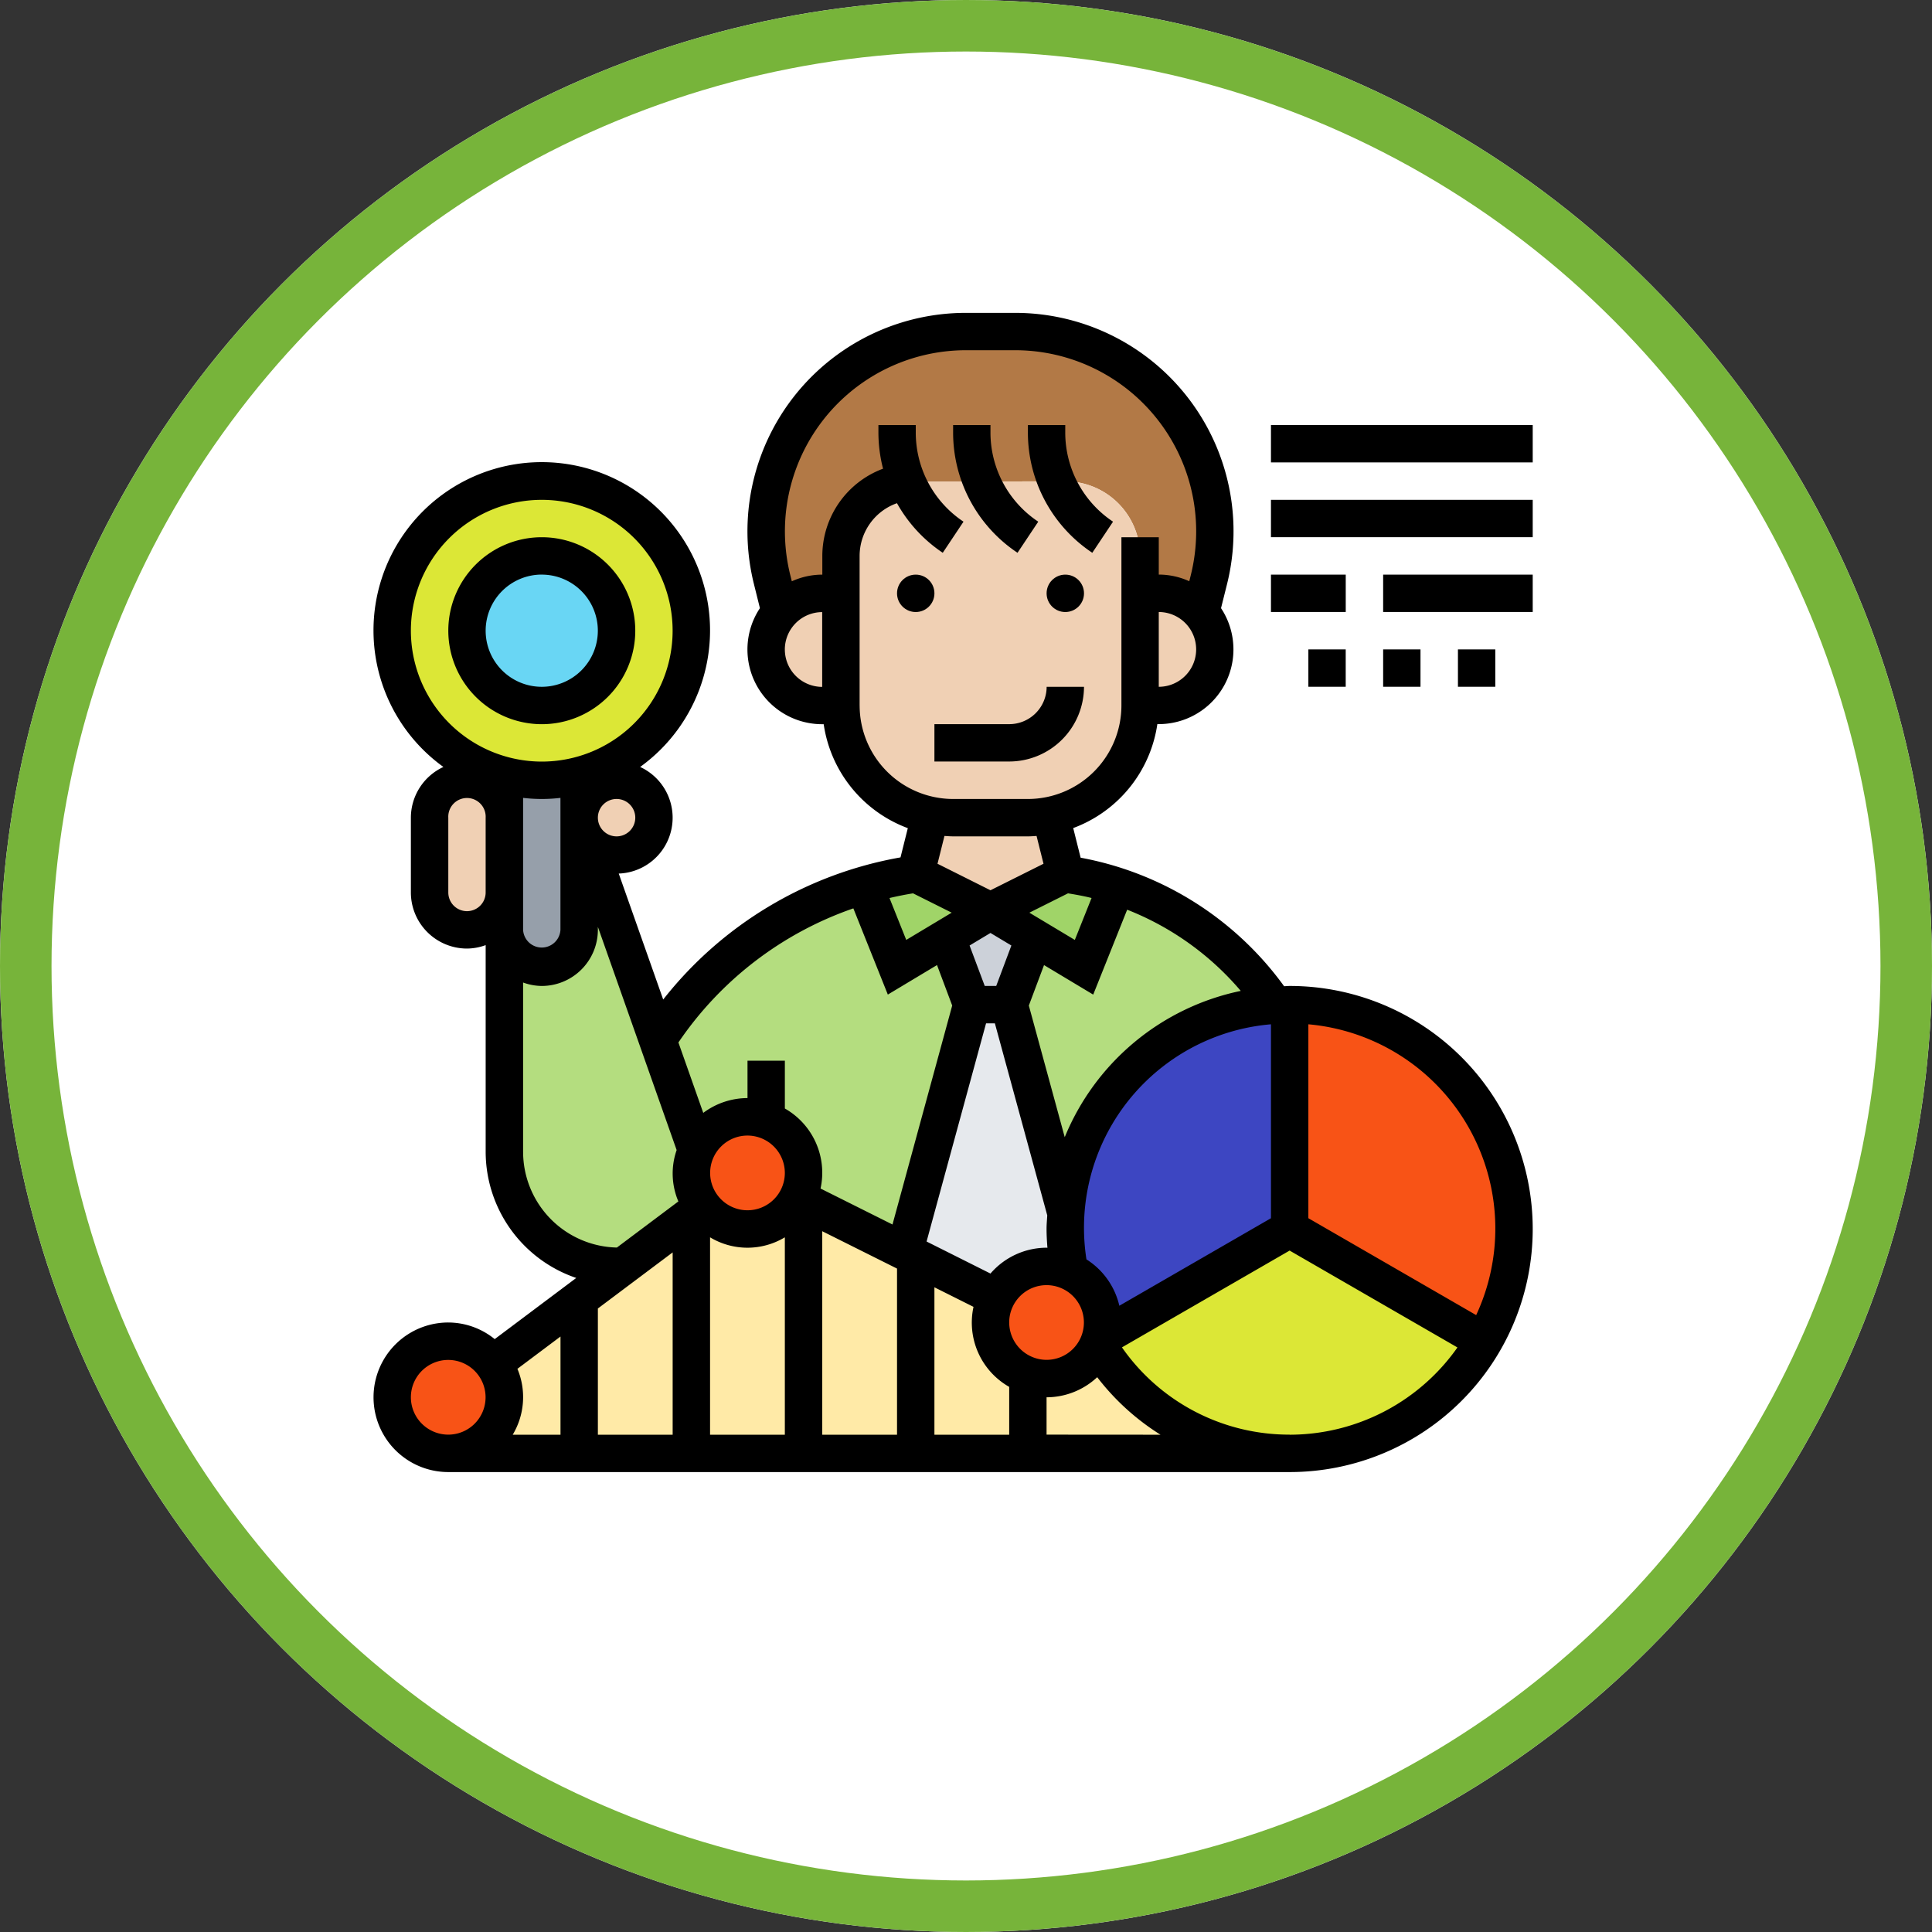 <svg xmlns="http://www.w3.org/2000/svg" width="150" height="150" viewBox="0 0 150 150">
  <rect x="0" y="0" width="150" height="150" fill="#333333" stroke="none"/>
  <g id="Grupo_115954" data-name="Grupo 115954" transform="translate(-373 -2060.709)">
    <g id="Elipse_5657" data-name="Elipse 5657" transform="translate(373 2060.709)" fill="#fff" stroke="#77b43a" stroke-width="4">
      <circle cx="75" cy="75" r="75" stroke="none"/>
      <circle cx="75" cy="75" r="73" fill="none"/>
    </g>
    <g id="analisis-de-los-datos" transform="translate(401 2084)">
      <g id="Grupo_114647" data-name="Grupo 114647" transform="translate(2.452 2.452)">
        <g id="Grupo_114623" data-name="Grupo 114623" transform="translate(29.032 0)">
          <path id="Trazado_169345" data-name="Trazado 169345" d="M22.465,21.277A15.714,15.714,0,0,1,22,17.5,15.5,15.5,0,0,1,37.5,2h3.832a15.513,15.513,0,0,1,15.5,15.5,15.714,15.714,0,0,1-.465,3.774l-.624,2.511-.015.015a4.252,4.252,0,0,0-3.252-1.481H51.032V19.434a5.808,5.808,0,0,0-5.821-5.806h-.653l-5.806.015-5.792.015h-.015a5.811,5.811,0,0,0-5.139,5.763v2.9H26.355A4.252,4.252,0,0,0,23.1,23.8l-.015-.015Z" transform="translate(-22 -2)" fill="#b27946"/>
        </g>
        <g id="Grupo_114624" data-name="Grupo 114624" transform="translate(39.774 52.258)">
          <path id="Trazado_169346" data-name="Trazado 169346" d="M37.529,38l4.4,16.142h.015a12.35,12.35,0,0,0-.058,1.277,17.571,17.571,0,0,0,.3,3.281,4.193,4.193,0,0,0-1.756-.377,4.318,4.318,0,0,0-3.89,2.41L30.271,57.6l-.871-.435L34.626,38Z" transform="translate(-29.4 -38)" fill="#e6e9ed"/>
        </g>
        <g id="Grupo_114625" data-name="Grupo 114625" transform="translate(43.04 45)">
          <path id="Trazado_169347" data-name="Trazado 169347" d="M38.473,35.047l-1.96,5.211h-2.9l-1.96-5.211L35.061,33Z" transform="translate(-31.65 -33)" fill="#ccd1d9"/>
        </g>
        <g id="Grupo_114626" data-name="Grupo 114626" transform="translate(47.903 43.026)">
          <path id="Trazado_169348" data-name="Trazado 169348" d="M43.347,31.64a23.665,23.665,0,0,1,12.281,9.276,17.375,17.375,0,0,0-16.215,16.1H39.4L35,40.872l1.96-5.211,3.847,2.308Z" transform="translate(-35 -31.64)" fill="#b4dd7f"/>
        </g>
        <g id="Grupo_114627" data-name="Grupo 114627" transform="translate(8.71 37.742)">
          <path id="Trazado_169349" data-name="Trazado 169349" d="M22.516,55.581a4.285,4.285,0,0,0,.871,2.613l-.871.653L17.2,62.839h-.3A8.89,8.89,0,0,1,8,53.94V36.71a2.924,2.924,0,0,0,2.9,2.9,2.912,2.912,0,0,0,2.9-2.9V28a2.848,2.848,0,0,0,.639,1.815l5.444,15.416,3.019,8.55a4.4,4.4,0,0,0-.392,1.8Z" transform="translate(-8 -28)" fill="#b4dd7f"/>
        </g>
        <g id="Grupo_114628" data-name="Grupo 114628" transform="translate(20.598 42.982)">
          <path id="Trazado_169350" data-name="Trazado 169350" d="M27.527,53.95a4.353,4.353,0,0,0-8.318-1.8L16.19,43.6A28.611,28.611,0,0,1,32.23,31.61l2.555,6.373,3.847-2.308,1.96,5.211L35.366,60.047l-7.839-3.919-.465-.232A4.366,4.366,0,0,0,27.527,53.95Z" transform="translate(-16.19 -31.61)" fill="#b4dd7f"/>
        </g>
        <g id="Grupo_114629" data-name="Grupo 114629" transform="translate(46.452 42.097)">
          <path id="Trazado_169351" data-name="Trazado 169351" d="M43.8,31.929l-2.54,6.329L37.411,35.95,34,33.9,39.806,31A23.859,23.859,0,0,1,43.8,31.929Z" transform="translate(-34 -31)" fill="#a0d468"/>
        </g>
        <g id="Grupo_114630" data-name="Grupo 114630" transform="translate(36.639 42.097)">
          <path id="Trazado_169352" data-name="Trazado 169352" d="M37.053,33.9,33.642,35.95l-3.847,2.308L27.24,31.885v-.015A30.219,30.219,0,0,1,31.246,31Z" transform="translate(-27.24 -31)" fill="#a0d468"/>
        </g>
        <g id="Grupo_114631" data-name="Grupo 114631" transform="translate(4.355 67.268)">
          <path id="Trazado_169353" data-name="Trazado 169353" d="M55.429,59.779,32.581,48.572l-.465-.232a4.35,4.35,0,0,1-7.374.668L8.484,61.2A4.355,4.355,0,0,1,5,68.169H70.323a17.376,17.376,0,0,1-14.894-8.39Z" transform="translate(-5 -48.34)" fill="#ffeaa7"/>
        </g>
        <g id="Grupo_114632" data-name="Grupo 114632" transform="translate(69.677 52.258)">
          <path id="Trazado_169354" data-name="Trazado 169354" d="M67.419,55.419a17.311,17.311,0,0,1-2.323,8.71h-.015L50,55.419V38A17.415,17.415,0,0,1,67.419,55.419Z" transform="translate(-50 -38)" fill="#f85316"/>
        </g>
        <g id="Grupo_114633" data-name="Grupo 114633" transform="translate(54.784 69.677)">
          <path id="Trazado_169355" data-name="Trazado 169355" d="M69.716,58.71h.015a17.426,17.426,0,0,1-29.99.319,3.361,3.361,0,0,0,.189-.537L54.634,50Z" transform="translate(-39.74 -50)" fill="#dce736"/>
        </g>
        <g id="Grupo_114634" data-name="Grupo 114634" transform="translate(52.258 52.258)">
          <path id="Trazado_169356" data-name="Trazado 169356" d="M55.419,55.419l-14.7,8.492a3.851,3.851,0,0,0,.189-1.234A4.316,4.316,0,0,0,38.3,58.7a17.572,17.572,0,0,1-.3-3.281,12.35,12.35,0,0,1,.058-1.277,17.375,17.375,0,0,1,16.215-16.1c.377-.029.755-.044,1.147-.044Z" transform="translate(-38 -38)" fill="#3d46c2"/>
        </g>
        <g id="Grupo_114635" data-name="Grupo 114635" transform="translate(46.452 72.581)">
          <path id="Trazado_169357" data-name="Trazado 169357" d="M40.111,52.377a4.316,4.316,0,0,1,2.6,3.977,3.851,3.851,0,0,1-.189,1.234,3.361,3.361,0,0,1-.189.537,4.327,4.327,0,0,1-3.977,2.584,4.024,4.024,0,0,1-1.452-.261A4.308,4.308,0,0,1,34,56.355a4.366,4.366,0,0,1,.465-1.945A4.318,4.318,0,0,1,38.355,52a4.193,4.193,0,0,1,1.756.377Z" transform="translate(-34 -52)" fill="#f85316"/>
        </g>
        <g id="Grupo_114636" data-name="Grupo 114636" transform="translate(23.226 60.968)">
          <path id="Trazado_169358" data-name="Trazado 169358" d="M22.355,44a4.355,4.355,0,1,1-3.484,6.968A4.285,4.285,0,0,1,18,48.355a4.4,4.4,0,0,1,.392-1.8A4.335,4.335,0,0,1,22.355,44Z" transform="translate(-18 -44)" fill="#f85316"/>
        </g>
        <g id="Grupo_114637" data-name="Grupo 114637" transform="translate(0 78.387)">
          <path id="Trazado_169359" data-name="Trazado 169359" d="M9.839,57.742A4.355,4.355,0,1,1,6.355,56,4.379,4.379,0,0,1,9.839,57.742Z" transform="translate(-2 -56)" fill="#f85316"/>
        </g>
        <g id="Grupo_114638" data-name="Grupo 114638" transform="translate(8.71 34.476)">
          <path id="Trazado_169360" data-name="Trazado 169360" d="M13.806,29.016v8.71a2.912,2.912,0,0,1-2.9,2.9,2.924,2.924,0,0,1-2.9-2.9V25.75a11.794,11.794,0,0,0,5.806,0Z" transform="translate(-8 -25.75)" fill="#969faa"/>
        </g>
        <g id="Grupo_114639" data-name="Grupo 114639" transform="translate(0 11.613)">
          <path id="Trazado_169361" data-name="Trazado 169361" d="M13.613,10a11.616,11.616,0,0,1,2.9,22.863,11.794,11.794,0,0,1-5.806,0A11.616,11.616,0,0,1,13.613,10Z" transform="translate(-2 -10)" fill="#dce736"/>
        </g>
        <g id="Grupo_114640" data-name="Grupo 114640" transform="translate(5.806 17.419)">
          <circle id="Elipse_5926" data-name="Elipse 5926" cx="5.806" cy="5.806" r="5.806" fill="#69d6f4"/>
        </g>
        <g id="Grupo_114641" data-name="Grupo 114641" transform="translate(2.903 34.839)">
          <path id="Trazado_169362" data-name="Trazado 169362" d="M9.806,28.9V34.71a2.924,2.924,0,0,1-2.9,2.9A2.912,2.912,0,0,1,4,34.71V28.9A2.924,2.924,0,0,1,6.9,26,2.912,2.912,0,0,1,9.806,28.9Z" transform="translate(-4 -26)" fill="#f0d0b4"/>
        </g>
        <g id="Grupo_114642" data-name="Grupo 114642" transform="translate(14.516 34.839)">
          <path id="Trazado_169363" data-name="Trazado 169363" d="M17.806,28.9a2.912,2.912,0,0,1-2.9,2.9,2.838,2.838,0,0,1-2.047-.856c-.073-.073-.145-.145-.218-.232A2.9,2.9,0,1,1,17.806,28.9Z" transform="translate(-12 -26)" fill="#f0d0b4"/>
        </g>
        <g id="Grupo_114643" data-name="Grupo 114643" transform="translate(58.065 20.323)">
          <path id="Trazado_169364" data-name="Trazado 169364" d="M43.452,16A4.252,4.252,0,0,1,46.7,17.481a4.346,4.346,0,0,1-3.252,7.229H42V16Z" transform="translate(-42 -16)" fill="#f0d0b4"/>
        </g>
        <g id="Grupo_114644" data-name="Grupo 114644" transform="translate(40.645 37.568)">
          <path id="Trazado_169365" data-name="Trazado 169365" d="M40.481,27.88l1.132,4.529-5.806,2.9L30,32.409l1.132-4.529a8.829,8.829,0,0,0,1.771.174H38.71a8.829,8.829,0,0,0,1.771-.174Z" transform="translate(-30 -27.88)" fill="#f0d0b4"/>
        </g>
        <g id="Grupo_114645" data-name="Grupo 114645" transform="translate(34.839 11.627)">
          <path id="Trazado_169366" data-name="Trazado 169366" d="M49.226,18.705v8.71a8.732,8.732,0,0,1-6.939,8.535,8.829,8.829,0,0,1-1.771.174H34.71a8.829,8.829,0,0,1-1.771-.174A8.732,8.732,0,0,1,26,27.415V15.8a5.811,5.811,0,0,1,5.139-5.763h.015l5.792-.015,5.806-.015H43.4a5.808,5.808,0,0,1,5.821,5.806Z" transform="translate(-26 -10.01)" fill="#f0d0b4"/>
        </g>
        <g id="Grupo_114646" data-name="Grupo 114646" transform="translate(29.032 20.323)">
          <path id="Trazado_169367" data-name="Trazado 169367" d="M27.806,16v8.71H26.355A4.338,4.338,0,0,1,23.1,17.481,4.252,4.252,0,0,1,26.355,16Z" transform="translate(-22 -16)" fill="#f0d0b4"/>
        </g>
      </g>
      <g id="Grupo_114648" data-name="Grupo 114648" transform="translate(1 1)">
        <circle id="Elipse_5927" data-name="Elipse 5927" cx="1.452" cy="1.452" r="1.452" transform="translate(52.258 20.323)"/>
        <circle id="Elipse_5928" data-name="Elipse 5928" cx="1.452" cy="1.452" r="1.452" transform="translate(40.645 20.323)"/>
        <path id="Trazado_169368" data-name="Trazado 169368" d="M42.613,21h-2.9a2.906,2.906,0,0,1-2.9,2.9H31v2.9h5.806A5.812,5.812,0,0,0,42.613,21Z" transform="translate(12.548 8.032)"/>
        <path id="Trazado_169369" data-name="Trazado 169369" d="M37,16.917l1.61-2.415A8.312,8.312,0,0,1,34.9,7.573V7H32v.573A11.207,11.207,0,0,0,37,16.917Z" transform="translate(13 1.71)"/>
        <path id="Trazado_169370" data-name="Trazado 169370" d="M41,16.917l1.61-2.415A8.312,8.312,0,0,1,38.9,7.573V7H36v.573A11.207,11.207,0,0,0,41,16.917Z" transform="translate(14.806 1.71)"/>
        <path id="Trazado_169371" data-name="Trazado 169371" d="M12.258,27.516A7.258,7.258,0,1,0,5,20.258,7.266,7.266,0,0,0,12.258,27.516Zm0-11.613A4.355,4.355,0,1,1,7.9,20.258,4.36,4.36,0,0,1,12.258,15.9Z" transform="translate(0.806 4.419)"/>
        <path id="Trazado_169372" data-name="Trazado 169372" d="M49,7H69.323V9.9H49Z" transform="translate(20.677 1.71)"/>
        <path id="Trazado_169373" data-name="Trazado 169373" d="M49,11H69.323v2.9H49Z" transform="translate(20.677 3.516)"/>
        <path id="Trazado_169374" data-name="Trazado 169374" d="M49,15h5.806v2.9H49Z" transform="translate(20.677 5.323)"/>
        <path id="Trazado_169375" data-name="Trazado 169375" d="M55,15H66.613v2.9H55Z" transform="translate(23.387 5.323)"/>
        <path id="Trazado_169376" data-name="Trazado 169376" d="M51,19h2.9v2.9H51Z" transform="translate(21.581 7.129)"/>
        <path id="Trazado_169377" data-name="Trazado 169377" d="M55,19h2.9v2.9H55Z" transform="translate(23.387 7.129)"/>
        <path id="Trazado_169378" data-name="Trazado 169378" d="M59,19h2.9v2.9H59Z" transform="translate(25.194 7.129)"/>
        <path id="Trazado_169379" data-name="Trazado 169379" d="M72.129,53.258c-.145,0-.287.019-.431.022A25.144,25.144,0,0,0,55.9,43.3l-.576-2.3a10.175,10.175,0,0,0,6.532-8.071h.116A5.8,5.8,0,0,0,66.8,23.927l.463-1.852A16.955,16.955,0,0,0,50.812,1H46.993A16.956,16.956,0,0,0,30.54,22.076L31,23.927a5.8,5.8,0,0,0,4.835,9.009h.116a10.177,10.177,0,0,0,6.532,8.071l-.568,2.27A30.066,30.066,0,0,0,23.491,54.312l-3.452-9.78A4.339,4.339,0,0,0,21.7,36.255a13.065,13.065,0,1,0-15.274,0A4.352,4.352,0,0,0,3.9,40.194V46a4.36,4.36,0,0,0,4.355,4.355,4.306,4.306,0,0,0,1.452-.267V66.135a10.362,10.362,0,0,0,7.032,9.794l-6.33,4.748a5.742,5.742,0,0,0-3.6-1.29A5.806,5.806,0,1,0,6.806,91H72.129a18.871,18.871,0,0,0,0-37.742ZM12.172,82.984l3.345-2.508V88.1h-3.71a5.678,5.678,0,0,0,.366-5.113ZM18.419,78.3l5.806-4.355V88.1H18.419ZM32.935,67.774a2.9,2.9,0,1,1-2.9-2.9A2.906,2.906,0,0,1,32.935,67.774Zm-5.806,5a5.625,5.625,0,0,0,5.806,0V88.1H27.129Zm8.71-.473,5.806,2.9V88.1H35.839Zm10.05-24.733-3.529,2.116-1.3-3.253c.6-.139,1.214-.266,1.83-.363Zm9.03-1.5c.615.1,1.23.21,1.83.361l-1.3,3.256-3.529-2.116ZM48.9,49.144l1.623.974-1.177,3.14h-.891l-1.177-3.14Zm-.343,7.017h.685l4.066,14.907c-.02.353-.054.7-.054,1.061,0,.488.03.974.068,1.459-.023,0-.045-.007-.068-.007A5.77,5.77,0,0,0,48.9,75.587L43.94,73.1ZM44.548,76.655l3.035,1.518a5.738,5.738,0,0,0,2.771,6.213V88.1H44.548Zm5.806,2.732a2.9,2.9,0,1,1,2.9,2.9A2.906,2.906,0,0,1,50.355,79.387Zm8.551-1.3a5.808,5.808,0,0,0-2.553-3.6A15.853,15.853,0,0,1,70.677,56.235V71.291Zm9.422-24.444A18.934,18.934,0,0,0,54.666,65L51.879,54.781l1.179-3.143,3.819,2.292,2.636-6.592a22.255,22.255,0,0,1,8.816,6.3Zm-6.361-23.61V24.226a2.9,2.9,0,0,1,0,5.806Zm-29.032-2.9a2.906,2.906,0,0,1,2.9-2.9v5.806A2.906,2.906,0,0,1,32.935,27.129Zm5.806,4.355V19.871a4.345,4.345,0,0,1,2.9-4.094,11.2,11.2,0,0,0,3.556,3.85l1.61-2.415A8.309,8.309,0,0,1,43.1,10.283V9.71h-2.9v.573a11.291,11.291,0,0,0,.36,2.815,7.237,7.237,0,0,0-4.715,6.773v1.452a5.746,5.746,0,0,0-2.368.517l-.116-.466A14.061,14.061,0,0,1,46.994,3.9h3.819a14.061,14.061,0,0,1,13.638,17.47l-.116.466a5.746,5.746,0,0,0-2.368-.517v-2.9h-2.9V31.484a7.266,7.266,0,0,1-7.258,7.258H46a7.266,7.266,0,0,1-7.258-7.258ZM46,41.645h5.806c.226,0,.45-.019.672-.033l.54,2.159L48.9,45.829,44.788,43.77l.54-2.159c.222.015.446.033.672.033Zm-7.746,5.59,2.677,6.693,3.819-2.292,1.179,3.143-4.636,17-5.586-2.793a5.738,5.738,0,0,0-2.771-6.213v-3.71h-2.9v2.9a5.757,5.757,0,0,0-3.435,1.15l-1.929-5.467A27.14,27.14,0,0,1,38.254,47.235ZM12.613,38.656a12.344,12.344,0,0,0,2.9,0V48.9a1.452,1.452,0,0,1-2.9,0Zm7.258,2.989a1.452,1.452,0,1,1,1.452-1.452A1.452,1.452,0,0,1,19.871,41.645ZM3.9,25.677A10.161,10.161,0,1,1,14.065,35.839,10.174,10.174,0,0,1,3.9,25.677ZM8.258,47.452A1.452,1.452,0,0,1,6.806,46V40.194a1.452,1.452,0,1,1,2.9,0V46A1.452,1.452,0,0,1,8.258,47.452Zm4.355,18.684V52.991a4.306,4.306,0,0,0,1.452.267A4.36,4.36,0,0,0,18.419,48.9V48.67L24.534,66a5.538,5.538,0,0,0,.134,3.988l-4.773,3.58a7.443,7.443,0,0,1-7.281-7.428ZM3.9,85.194a2.9,2.9,0,1,1,2.9,2.9A2.906,2.906,0,0,1,3.9,85.194Zm49.355,2.9v-2.9a5.772,5.772,0,0,0,3.932-1.56A18.718,18.718,0,0,0,62.1,88.1Zm18.871,0a15.825,15.825,0,0,1-13.018-6.776l13.018-7.515,13.03,7.522A15.949,15.949,0,0,1,72.129,88.1ZM86.61,78.814,73.581,71.29V56.235A15.923,15.923,0,0,1,86.61,78.814Z" transform="translate(-1 -1)"/>
      </g>
    </g>
  </g>
</svg>
